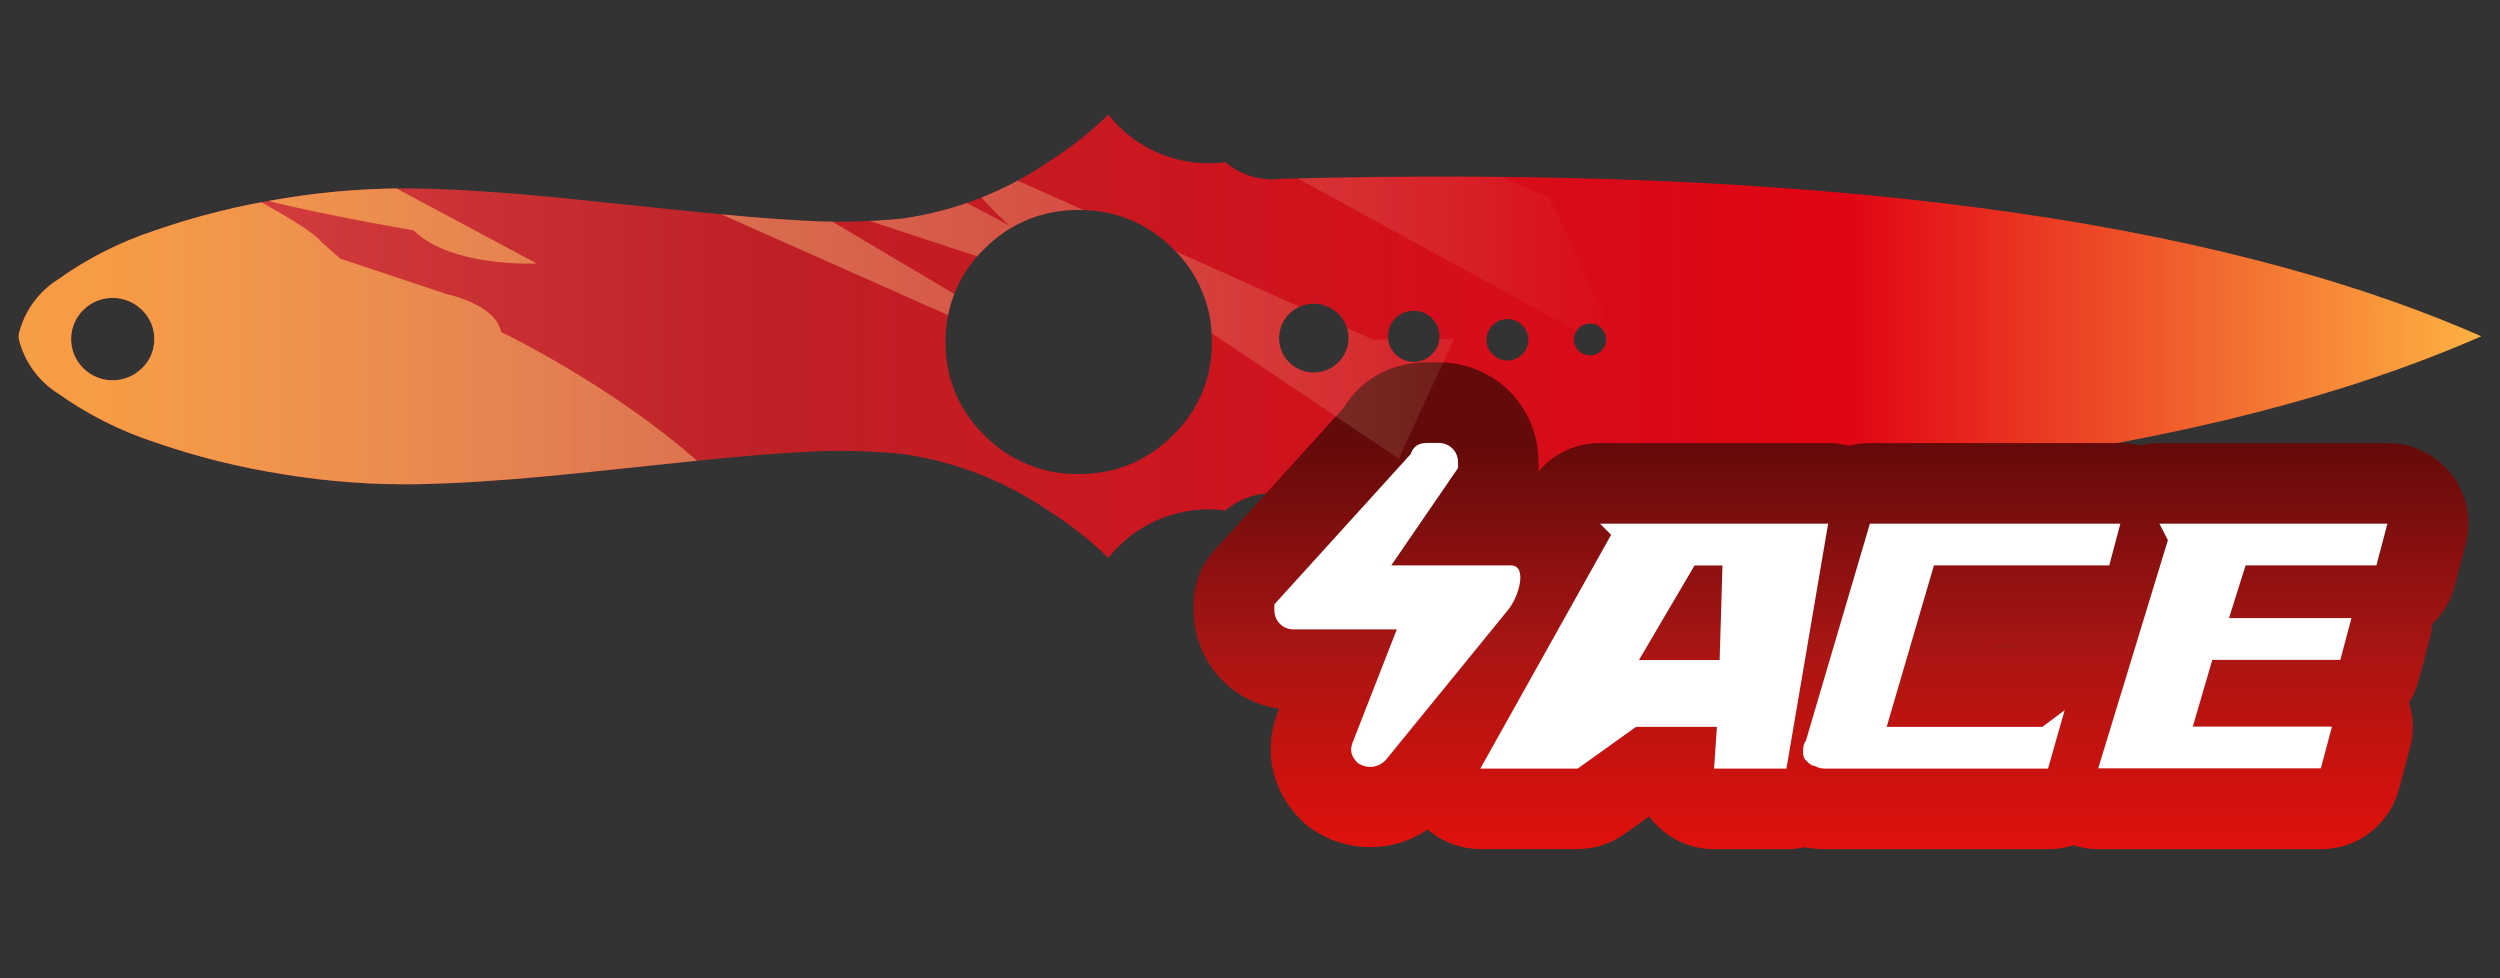 <?xml version="1.0" encoding="utf-8"?>
<!-- Generator: Adobe Illustrator 16.0.0, SVG Export Plug-In . SVG Version: 6.00 Build 0)  -->
<!DOCTYPE svg PUBLIC "-//W3C//DTD SVG 1.1//EN" "http://www.w3.org/Graphics/SVG/1.1/DTD/svg11.dtd">
<svg version="1.1" id="case1" xmlns="http://www.w3.org/2000/svg" xmlns:xlink="http://www.w3.org/1999/xlink" x="0px" y="0px"
	 width="92px" height="36px" viewBox="0 0 92 36" enable-background="new 0 0 92 36" xml:space="preserve">
<rect x="0" y="0" width="92" height="36" fill="#333333" stroke="none"/>
<linearGradient id="knife_skeleton_1_" gradientUnits="userSpaceOnUse" x1="-125.692" y1="-1365.466" x2="-35.067" y2="-1365.466" gradientTransform="matrix(1 0 0 -1 126.38 -1353.091)">
	<stop  offset="0" style="stop-color:#DC4A49"/>
	<stop  offset="0.301" style="stop-color:#BE2126"/>
	<stop  offset="0.742" style="stop-color:#E10414"/>
	<stop  offset="1" style="stop-color:#FEB243"/>
</linearGradient>
<path id="knife_skeleton" fill="url(#knife_skeleton_1_)" d="M3.064,11.406c-0.592,0.585-0.597,1.539-0.012,2.131
	c0.004,0.004,0.008,0.008,0.012,0.012c0.597,0.596,1.564,0.596,2.161,0c0.293-0.277,0.458-0.665,0.453-1.068
	c0.004-0.406-0.16-0.795-0.453-1.075C4.626,10.815,3.664,10.815,3.064,11.406z M49.25,11.548c-0.5-0.496-1.305-0.496-1.805,0
	c-0.494,0.487-0.5,1.282-0.014,1.776c0.006,0.004,0.01,0.009,0.014,0.013c0.5,0.495,1.305,0.495,1.805,0
	c0.494-0.489,0.5-1.286,0.01-1.78C49.256,11.554,49.252,11.552,49.25,11.548z M52.973,12.375c0.002-0.251-0.102-0.493-0.281-0.666
	c-0.176-0.178-0.416-0.276-0.668-0.272c-0.252-0.004-0.494,0.094-0.672,0.272c-0.18,0.175-0.275,0.416-0.271,0.666
	c-0.006,0.249,0.094,0.488,0.271,0.662c0.174,0.182,0.418,0.283,0.672,0.28c0.252,0.004,0.494-0.098,0.668-0.28
	C52.873,12.865,52.975,12.625,52.973,12.375z M56.242,12.506c0.004-0.203-0.078-0.398-0.225-0.539c-0.303-0.3-0.785-0.3-1.086,0l0,0
	c-0.303,0.292-0.307,0.77-0.014,1.066c0.002,0.003,0.008,0.006,0.014,0.008c0.299,0.301,0.781,0.301,1.086,0.001c0,0,0,0,0-0.001
	C56.164,12.903,56.246,12.708,56.242,12.506z M59.105,12.493c0-0.325-0.27-0.587-0.588-0.587c-0.158-0.002-0.313,0.06-0.42,0.17
	c-0.111,0.11-0.176,0.261-0.176,0.417c-0.002,0.155,0.063,0.304,0.176,0.413c0.105,0.111,0.262,0.173,0.42,0.172
	c0.15,0.002,0.307-0.06,0.414-0.172C59.043,12.798,59.107,12.648,59.105,12.493L59.105,12.493z M33.211,8.042
	c1.942-0.274,3.793-0.997,5.408-2.11c0.781-0.494,1.507-1.067,2.169-1.712c1.027,1.302,2.665,1.967,4.309,1.749
	c0.574,0.49,1.331,0.712,2.077,0.611c19.449-0.517,34.16,1.415,44.139,5.795c-9.977,4.38-24.688,6.313-44.139,5.8
	c-0.748-0.101-1.503,0.121-2.077,0.611c-1.644-0.22-3.281,0.442-4.309,1.744c-0.662-0.646-1.389-1.218-2.169-1.712
	c-1.615-1.113-3.466-1.836-5.408-2.111c-1.23-0.124-2.469-0.147-3.703-0.069c-1.087,0.055-2.558,0.179-4.411,0.374
	c-2.966,0.313-4.562,0.479-4.79,0.497c-1.867,0.177-3.482,0.279-4.845,0.308c-1.682,0.033-3.364-0.088-5.024-0.362
	c-1.616-0.251-3.205-0.647-4.75-1.184c-1.27-0.416-2.47-1.022-3.559-1.797c-0.718-0.455-1.232-1.168-1.435-1.994
	c-0.009-0.065-0.009-0.131,0-0.197c0.203-0.825,0.716-1.539,1.434-1.993c1.089-0.778,2.289-1.386,3.56-1.804
	C7.233,7.95,8.822,7.553,10.438,7.3c1.661-0.273,3.344-0.395,5.027-0.362c1.362,0.03,2.977,0.134,4.844,0.31
	c0.23,0.021,1.826,0.187,4.791,0.497c1.854,0.191,3.324,0.315,4.411,0.371C30.745,8.191,31.981,8.166,33.211,8.042z M39.697,7.729
	c-1.301-0.021-2.554,0.493-3.465,1.422c-0.934,0.896-1.454,2.141-1.435,3.435c-0.019,1.295,0.5,2.54,1.435,3.436
	c0.912,0.929,2.164,1.444,3.465,1.424c0.345,0,0.69-0.033,1.028-0.1c0.298-0.06,0.59-0.148,0.872-0.264
	c0.585-0.249,1.117-0.609,1.566-1.06c0.934-0.896,1.453-2.141,1.434-3.436c0.019-1.294-0.5-2.539-1.434-3.435
	C42.252,8.222,40.999,7.708,39.697,7.729z"/>
<linearGradient id="shape2_2_" gradientUnits="userSpaceOnUse" x1="8.342" y1="3.09" x2="8.342" y2="-12.41" gradientTransform="matrix(1 0 0 -1 59.04 19.34)">
	<stop  offset="0" style="stop-color:#630A0A"/>
	<stop  offset="0.489" style="stop-color:#A81513"/>
	<stop  offset="1" style="stop-color:#E4100C"/>
</linearGradient>
<path id="shape2_1_" fill="url(#shape2_2_)" d="M77.214,31.251c-0.313,0-0.625-0.05-0.923-0.147
	c-0.297,0.104-0.607,0.147-0.921,0.147h-8.192c-0.186,0-0.447-0.009-0.771-0.075c-0.218,0.051-0.439,0.075-0.664,0.075h-2.664
	c-0.815,0-1.604-0.342-2.166-0.937c-0.078-0.086-0.149-0.174-0.22-0.271l-0.909,0.646c-0.503,0.359-1.101,0.556-1.726,0.556h-3.584
	c-0.721,0-1.402-0.269-1.938-0.722c-0.616,0.427-1.354,0.652-2.114,0.652c-0.75,0-1.479-0.222-2.104-0.642
	c-0.162-0.11-0.313-0.233-0.45-0.37c-1.021-1.021-1.363-2.423-0.92-3.753l0.044-0.128l0.078-0.203
	c-1.799-0.254-3.145-1.766-3.145-3.646V22.24c0-0.741,0.274-1.45,0.773-1.996l4.746-5.232c0.646-1.069,1.764-1.679,3.078-1.679h0.41
	c2.063,0,3.687,1.618,3.687,3.684c0,0-0.001,0.289-0.003,0.331c0.555-0.653,1.371-1.044,2.26-1.044h8.396
	c0.264,0,0.521,0.034,0.771,0.101c0.25-0.067,0.511-0.101,0.771-0.101h9.221c0.24,0,0.48,0.029,0.717,0.087
	c0.23-0.058,0.477-0.087,0.721-0.087h8.396c0.917,0,1.797,0.433,2.354,1.159c0.563,0.726,0.752,1.689,0.516,2.573l-0.405,1.532
	c-0.146,0.541-0.435,1.02-0.829,1.395c-0.016,0.188-0.045,0.372-0.094,0.555L89,25.055c-0.075,0.282-0.189,0.551-0.348,0.799
	c0.168,0.532,0.187,1.109,0.039,1.656l-0.412,1.539c-0.348,1.297-1.522,2.202-2.864,2.202H77.214z M74.175,23.782l0.013-0.009
	h-0.793l-0.002,0.009H74.175z"/>
<path id="ACE" fill="#FFFFFF" d="M51.402,23.163h-3.789c-0.409,0-0.717-0.308-0.717-0.718c0-0.104,0-0.104,0-0.204l5.018-5.531
	c0.104-0.307,0.311-0.41,0.615-0.41h0.41c0.408,0,0.717,0.308,0.717,0.717c0,0.102,0,0.205,0,0.205l-2.458,3.584H55.6
	c0.615,0,0.313,1.127-0.103,1.639l-4.507,5.531c-0.309,0.308-0.717,0.308-1.023,0.104c-0.205-0.206-0.309-0.41-0.205-0.719
	L51.402,23.163L51.402,23.163L51.402,23.163z M58.88,19.271l0.409,0.41l-4.813,8.603h3.584l2.146-1.536h2.976l-0.104,1.536h2.663
	l1.535-9.013H58.88L58.88,19.271z M63.387,20.809l-0.104,3.482h-2.971l2.047-3.482H63.387L63.387,20.809z M67.178,28.284h8.19
	l0.612-2.15l-0.818,0.614H69.43l1.739-5.941h6.452l0.408-1.535h-9.217l-2.355,7.988c-0.102,0.104-0.102,0.309-0.102,0.409
	c0,0.103,0,0.205,0.103,0.31c0.103,0.105,0.205,0.203,0.308,0.203C66.971,28.284,67.074,28.284,67.178,28.284L67.178,28.284
	L67.178,28.284z M79.466,19.271l0.312,0.607l-2.563,8.396h8.193l0.408-1.534h-5.121l0.718-2.458h4.711l0.41-1.537h-4.507
	l0.611-1.939h4.813l0.406-1.535H79.466L79.466,19.271z"/>
<g>
	<defs>
		<path id="SVGID_1_" d="M3.064,11.406c-0.592,0.585-0.597,1.539-0.012,2.131c0.004,0.004,0.008,0.008,0.012,0.012
			c0.597,0.596,1.564,0.596,2.161,0c0.293-0.277,0.458-0.665,0.453-1.068c0.004-0.406-0.16-0.795-0.453-1.075
			C4.626,10.815,3.664,10.815,3.064,11.406z M49.25,11.548c-0.5-0.496-1.305-0.496-1.805,0c-0.494,0.487-0.5,1.282-0.014,1.776
			c0.006,0.004,0.01,0.009,0.014,0.013c0.5,0.495,1.305,0.495,1.805,0c0.494-0.489,0.5-1.286,0.01-1.78
			C49.256,11.554,49.252,11.552,49.25,11.548z M52.973,12.375c0.002-0.251-0.102-0.493-0.281-0.666
			c-0.176-0.178-0.416-0.276-0.668-0.272c-0.252-0.004-0.494,0.094-0.672,0.272c-0.18,0.175-0.275,0.416-0.271,0.666
			c-0.006,0.249,0.094,0.488,0.271,0.662c0.174,0.182,0.418,0.283,0.672,0.28c0.252,0.004,0.494-0.098,0.668-0.28
			C52.873,12.865,52.975,12.625,52.973,12.375z M56.242,12.506c0.004-0.203-0.078-0.398-0.225-0.539c-0.303-0.3-0.785-0.3-1.086,0
			l0,0c-0.303,0.292-0.307,0.77-0.014,1.066c0.002,0.003,0.008,0.006,0.014,0.008c0.299,0.301,0.781,0.301,1.086,0.001
			c0,0,0,0,0-0.001C56.164,12.903,56.246,12.708,56.242,12.506z M59.105,12.493c0-0.325-0.27-0.587-0.588-0.587
			c-0.158-0.002-0.313,0.06-0.42,0.17c-0.111,0.11-0.176,0.261-0.176,0.417c-0.002,0.155,0.063,0.304,0.176,0.413
			c0.105,0.111,0.262,0.173,0.42,0.172c0.15,0.002,0.307-0.06,0.414-0.172C59.043,12.798,59.107,12.648,59.105,12.493L59.105,12.493
			z M33.211,8.042c1.942-0.274,3.793-0.997,5.408-2.11c0.781-0.494,1.507-1.067,2.169-1.712c1.027,1.302,2.665,1.967,4.309,1.749
			c0.574,0.49,1.331,0.712,2.077,0.611c19.449-0.517,34.16,1.415,44.139,5.795c-9.977,4.38-24.688,6.313-44.139,5.8
			c-0.748-0.101-1.503,0.121-2.077,0.611c-1.644-0.22-3.281,0.442-4.309,1.744c-0.662-0.646-1.389-1.218-2.169-1.712
			c-1.615-1.113-3.466-1.836-5.408-2.111c-1.23-0.124-2.469-0.147-3.703-0.069c-1.087,0.055-2.558,0.179-4.411,0.374
			c-2.966,0.313-4.562,0.479-4.79,0.497c-1.867,0.177-3.482,0.279-4.845,0.308c-1.682,0.033-3.364-0.088-5.024-0.362
			c-1.616-0.251-3.205-0.647-4.75-1.184c-1.27-0.416-2.47-1.022-3.559-1.797c-0.718-0.455-1.232-1.168-1.435-1.994
			c-0.009-0.065-0.009-0.131,0-0.197c0.203-0.825,0.716-1.539,1.434-1.993c1.089-0.778,2.289-1.386,3.56-1.804
			C7.233,7.95,8.822,7.553,10.438,7.3c1.661-0.273,3.344-0.395,5.027-0.362c1.362,0.03,2.977,0.134,4.844,0.31
			c0.23,0.021,1.826,0.187,4.791,0.497c1.854,0.191,3.324,0.315,4.411,0.371C30.745,8.191,31.981,8.166,33.211,8.042z M39.697,7.729
			c-1.301-0.021-2.554,0.493-3.465,1.422c-0.934,0.896-1.454,2.141-1.435,3.435c-0.019,1.295,0.5,2.54,1.435,3.436
			c0.912,0.929,2.164,1.444,3.465,1.424c0.345,0,0.69-0.033,1.028-0.1c0.298-0.06,0.59-0.148,0.872-0.264
			c0.585-0.249,1.117-0.609,1.566-1.06c0.934-0.896,1.453-2.141,1.434-3.436c0.019-1.294-0.5-2.539-1.434-3.435
			C42.252,8.222,40.999,7.708,39.697,7.729z"/>
	</defs>
	<clipPath id="SVGID_2_">
		<use xlink:href="#SVGID_1_"  overflow="visible"/>
	</clipPath>
	<g clip-path="url(#SVGID_2_)">
		<g>
			
				<linearGradient id="SVGID_3_" gradientUnits="userSpaceOnUse" x1="-812.528" y1="10.874" x2="-751.494" y2="10.874" gradientTransform="matrix(-1 0 0 -1 -752.778 19.34)">
				<stop  offset="0" style="stop-color:#F2E2C8;stop-opacity:0"/>
				<stop  offset="0.919" style="stop-color:#FEB243;stop-opacity:0.8"/>
			</linearGradient>
			<path fill="url(#SVGID_3_)" d="M33.857,5.039l1.59,0.924c-0.154,0.737,1.71,2.34,1.71,2.34L25.94,2.377l-8.537,1.444
				l23.642,10.513l-12.219-7.25l15.816,5.209l6.834,4.584l2.037-4.405l-2.982,0.026L33.857,5.039z M18.442,12.219
				c-0.207-1.035-2-1.394-2-1.394l-3.915-1.305l-0.695-0.608c-0.338-0.496-2.871-1.826-2.871-1.826
				c0.84,0.457,6.263,1.392,6.263,1.392c1.398,1.379,4.523,1.217,4.523,1.217l-4.872-2.608L7.569,3.084L6.611,2.998L6.326,0.896
				L4.672,0.564L-1.285,9.5L5.24,23.981l16.308-0.252l-7.456-4.64l5.568,0.436l7.844,4.204l6.236-5.165l-7.083-0.666
				C23.305,14.533,18.442,12.219,18.442,12.219z M40.234,2.809l-1.158-0.992L59.75,13.127l-2.74-5.875
				c-0.504-0.105-5.627-2.578-5.627-2.578c-1.808-0.362-5.734-2.906-5.734-2.906H39.02L28.729-7.05l-1.958,3.134l8.292,5.303
				L40.234,2.809z"/>
		</g>
	</g>
</g>
</svg>
